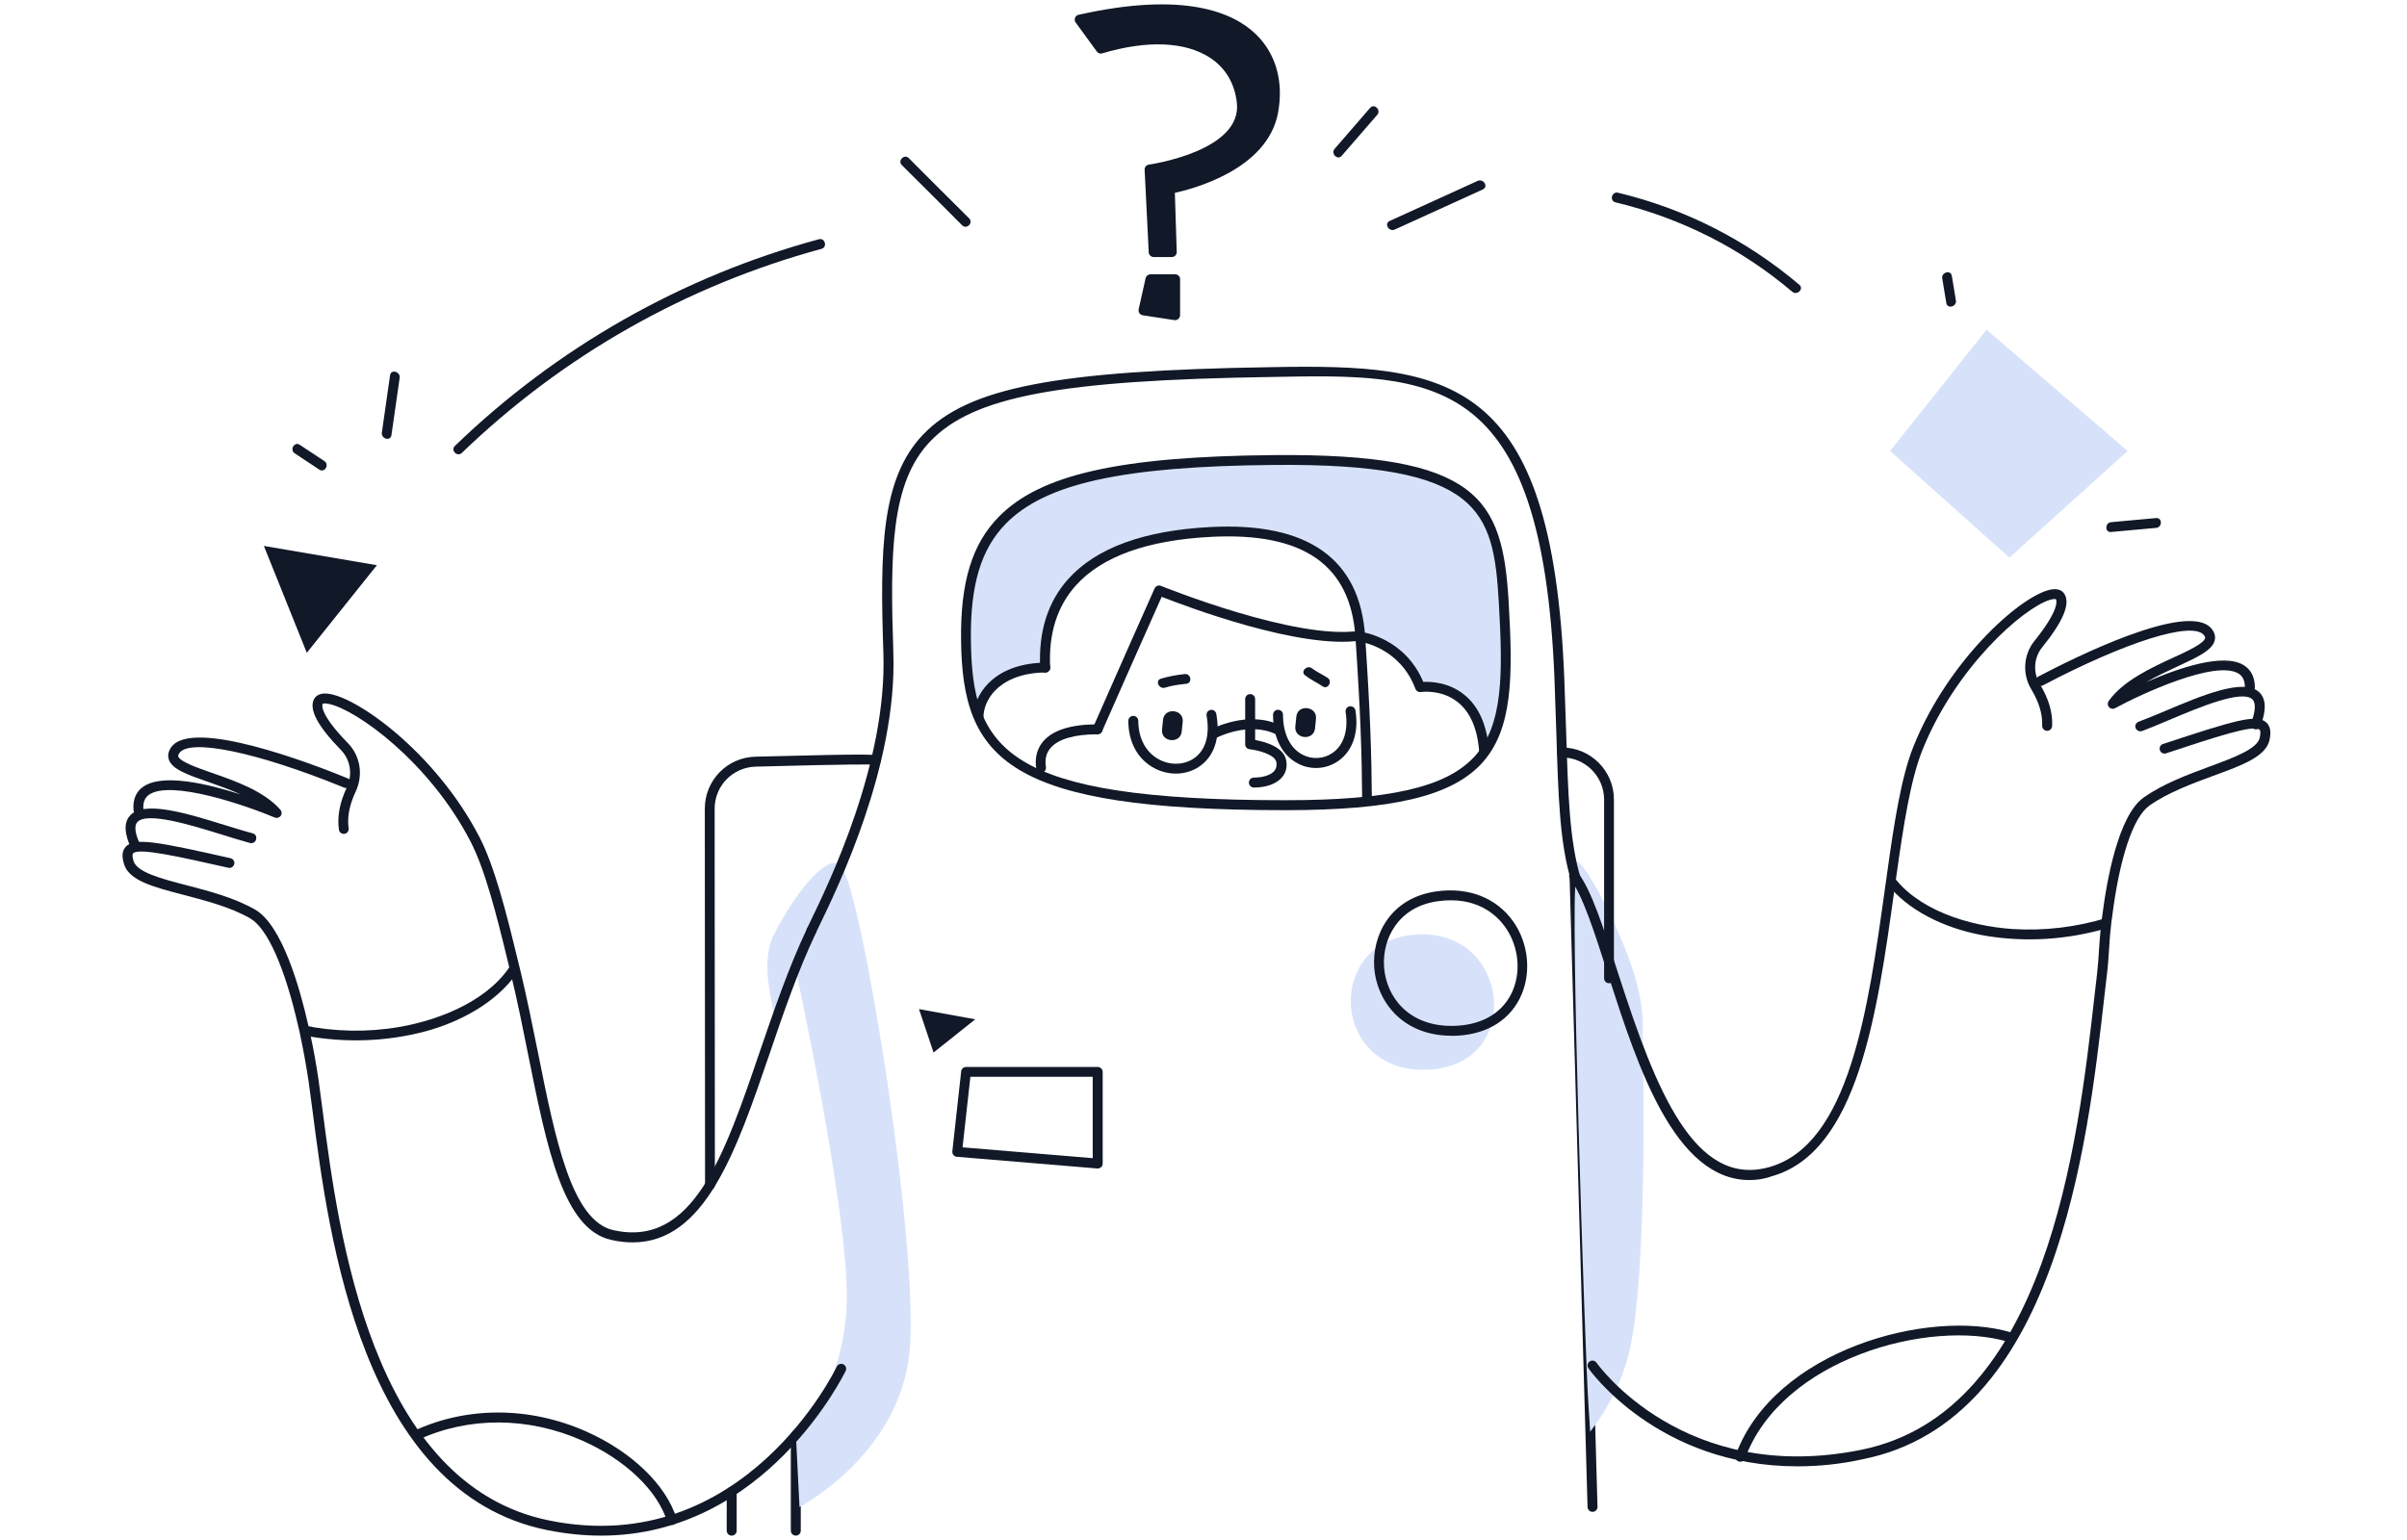 <svg width="300" height="192" viewBox="0 0 300 192" fill="none" xmlns="http://www.w3.org/2000/svg">
<g clip-path="url(#clip0_23016_4483)">
<path d="M120.791 27.223C118.278 24.725 115.765 22.228 113.268 19.715C112.709 19.157 111.841 20.025 112.399 20.584C114.912 23.081 117.425 25.578 119.922 28.091C120.481 28.65 121.349 27.781 120.791 27.223Z" fill="#111827"/>
<path d="M170.768 13.449C169.294 15.155 167.82 16.846 166.347 18.552C165.819 19.157 166.719 20.025 167.231 19.421C168.705 17.714 170.178 16.023 171.652 14.317C172.179 13.728 171.279 12.844 170.768 13.449Z" fill="#111827"/>
<path d="M184.169 22.554C180.508 24.213 176.863 25.889 173.203 27.548C172.474 27.89 173.11 28.944 173.839 28.619C177.499 26.959 181.144 25.284 184.805 23.624C185.55 23.283 184.914 22.228 184.169 22.554Z" fill="#111827"/>
<path d="M175.576 116.613C165.261 118.056 166.083 133.458 177.484 133.381C190.42 133.288 188.326 114.814 175.576 116.613Z" fill="#D7E2FA"/>
<path d="M114.54 125.811L116.354 131.225L121.551 127.083L114.54 125.811Z" fill="#111827"/>
<path d="M32.889 68.063L38.24 81.387L46.973 70.468L32.889 68.063Z" fill="#111827"/>
<path d="M247.594 41.105L235.573 56.228L250.448 69.522L265.184 56.228L247.594 41.105Z" fill="#D7E2FA"/>
<path d="M48.617 46.782C48.276 49.171 47.935 51.544 47.593 53.933C47.485 54.708 48.664 55.05 48.788 54.258C49.129 51.87 49.47 49.497 49.812 47.108C49.92 46.332 48.726 45.991 48.617 46.782Z" fill="#111827"/>
<path d="M243.267 34.389C243.143 33.613 241.948 33.939 242.073 34.715C242.243 35.738 242.414 36.762 242.584 37.786C242.708 38.561 243.903 38.236 243.779 37.46C243.608 36.436 243.437 35.413 243.267 34.389Z" fill="#111827"/>
<path d="M268.736 64.589C266.859 64.76 264.982 64.93 263.121 65.101C262.33 65.178 262.33 66.404 263.121 66.326C264.997 66.156 266.874 65.985 268.736 65.814C269.511 65.752 269.527 64.527 268.736 64.589Z" fill="#111827"/>
<path d="M40.428 57.485C39.404 56.802 38.38 56.12 37.356 55.453C36.689 55.019 36.069 56.073 36.736 56.523C37.76 57.206 38.783 57.888 39.807 58.555C40.474 58.989 41.095 57.919 40.428 57.485Z" fill="#111827"/>
<path d="M102.069 29.828C85.007 34.451 69.418 43.308 56.699 55.593C56.125 56.151 56.994 57.02 57.568 56.461C70.147 44.331 85.534 35.599 102.395 31.023C103.155 30.806 102.829 29.627 102.069 29.828Z" fill="#111827"/>
<path d="M224.266 35.506C217.689 29.937 210.057 26.044 201.666 24.027C200.89 23.841 200.565 25.035 201.34 25.222C209.515 27.192 216.975 30.945 223.382 36.374C223.986 36.886 224.871 36.017 224.266 35.506Z" fill="#111827"/>
<path d="M198.486 188.492C198.161 188.492 197.881 188.228 197.866 187.887L195.617 108.997C195.601 108.656 195.881 108.377 196.222 108.361C196.548 108.361 196.842 108.625 196.858 108.966L199.107 187.856C199.122 188.197 198.843 188.477 198.502 188.492C198.486 188.492 198.486 188.492 198.486 188.492Z" fill="#111827"/>
<path d="M99.184 191.455C98.843 191.455 98.564 191.175 98.564 190.834V178.937C98.564 178.596 98.843 178.317 99.184 178.317C99.525 178.317 99.804 178.596 99.804 178.937V190.834C99.804 191.191 99.525 191.455 99.184 191.455Z" fill="#111827"/>
<path d="M136.814 145.681C136.799 145.681 136.783 145.681 136.768 145.681L119.256 144.223C119.085 144.208 118.93 144.13 118.837 144.006C118.728 143.882 118.682 143.711 118.697 143.541L119.799 133.567C119.83 133.257 120.093 133.024 120.403 133.024H136.814C137.156 133.024 137.435 133.303 137.435 133.645V145.076C137.435 145.247 137.357 145.418 137.233 145.526C137.109 145.619 136.954 145.681 136.814 145.681ZM119.969 143.044L136.194 144.394V134.249H120.946L119.969 143.044Z" fill="#111827"/>
<path d="M180.912 129.131C174.723 129.131 171.575 124.741 171.28 120.646C170.985 116.629 173.281 111.944 179.004 111.138C183.006 110.564 186.496 111.929 188.575 114.845C190.591 117.668 190.917 121.546 189.397 124.524C187.892 127.471 184.899 129.115 180.99 129.146C180.974 129.131 180.943 129.131 180.912 129.131ZM179.175 112.363C174.227 113.061 172.257 117.094 172.505 120.569C172.769 124.229 175.483 127.905 180.912 127.905C180.943 127.905 180.974 127.905 181.005 127.905C184.433 127.874 187.039 126.478 188.327 123.966C189.645 121.406 189.35 118.025 187.598 115.574C186.527 114.07 184.015 111.681 179.175 112.363Z" fill="#111827"/>
<path d="M96.609 127.456C96.175 124.353 94.732 119.933 96.485 116.458C98.982 111.526 103.232 106.081 104.83 107.974C107.451 111.06 114.68 155.965 113.346 168.7C112.012 181.434 99.649 187.887 99.649 187.887L99.199 178.953C99.199 178.953 105.202 173.338 105.528 162.402C105.854 151.467 99.137 120.693 99.137 120.693L96.609 127.456Z" fill="#D7E2FA"/>
<path d="M203.248 167.723C202.333 172.097 200.394 175.664 198.192 178.503C198.114 177.277 198.036 176.037 197.959 174.811C197.54 168.467 195.663 111.619 196.439 109.726C195.275 103.786 199.262 110.781 201.278 115.295C202.984 119.111 205.032 124.074 204.737 128.96C205.063 144.022 204.737 160.618 203.248 167.723Z" fill="#D7E2FA"/>
<path d="M88.497 148.349C88.155 148.349 87.876 148.07 87.876 147.729L87.845 100.839C87.845 97.287 90.622 94.432 94.158 94.339C109.344 93.952 109.406 94.029 109.669 94.355C109.793 94.51 109.84 94.712 109.793 94.898C109.716 95.224 109.375 95.441 109.049 95.348C109.033 95.348 109.018 95.332 109.002 95.332C108.584 95.301 106.226 95.254 94.189 95.58C91.32 95.658 89.071 97.969 89.071 100.839L89.102 147.729C89.117 148.07 88.838 148.349 88.497 148.349Z" fill="#111827"/>
<path d="M200.549 122.585C200.208 122.585 199.929 122.306 199.929 121.965V99.691C199.929 96.79 197.571 94.432 194.67 94.432C194.329 94.432 194.05 94.153 194.05 93.812C194.05 93.471 194.329 93.192 194.67 93.192C198.253 93.192 201.154 96.108 201.154 99.675V121.949C201.154 122.306 200.89 122.585 200.549 122.585Z" fill="#111827"/>
<path d="M91.196 191.455C90.854 191.455 90.575 191.175 90.575 190.834V185.979C90.575 185.638 90.854 185.359 91.196 185.359C91.537 185.359 91.816 185.638 91.816 185.979V190.834C91.816 191.191 91.537 191.455 91.196 191.455Z" fill="#111827"/>
<path d="M184.96 93.828C184.371 84.505 176.957 85.669 176.957 85.669C174.894 80.1 169.558 79.402 169.558 79.402C169.108 72.593 165.711 65.551 150.944 66.311C136.178 67.071 129.772 73.384 130.284 83.233C124.126 83.311 121.923 87.034 121.954 89.484C120.76 86.754 120.434 83.497 120.403 79.743C120.217 63.1 128.252 57.64 158.762 57.345C184.2 57.097 186.698 62.557 187.427 75.059C187.908 83.621 187.97 89.748 184.96 93.828Z" fill="#D7E2FA"/>
<path d="M160.205 101.009C125.599 101.009 119.938 94.743 119.783 79.759C119.705 72.562 121.148 67.831 124.483 64.434C129.663 59.145 139.59 56.911 158.747 56.74C184.278 56.508 187.272 62.123 188.032 75.028C188.559 84.18 188.621 90.989 184.588 95.27C180.788 99.287 173.498 101.009 160.205 101.009ZM158.762 57.966C139.963 58.136 130.299 60.261 125.367 65.287C122.28 68.436 120.931 72.887 121.008 79.743C121.163 93.362 125.072 99.768 160.205 99.768C173.126 99.768 180.152 98.171 183.689 94.417C187.396 90.493 187.318 83.931 186.806 75.09C186.139 63.674 184.573 57.733 158.762 57.966Z" fill="#111827"/>
<path d="M136.799 91.532C136.721 91.532 136.628 91.516 136.55 91.485C136.24 91.346 136.101 90.989 136.24 90.679C138.427 85.669 143.903 73.368 143.903 73.368C144.042 73.058 144.399 72.918 144.694 73.043C144.864 73.105 161.508 79.868 169.45 78.642C169.791 78.596 170.101 78.828 170.148 79.154C170.194 79.495 169.977 79.805 169.636 79.852C162.113 81.015 147.827 75.602 144.787 74.408C143.701 76.843 139.28 86.785 137.357 91.175C137.264 91.392 137.047 91.532 136.799 91.532Z" fill="#111827"/>
<path d="M129.756 96.325C129.462 96.325 129.198 96.108 129.152 95.813C128.95 94.525 129.245 93.362 130.005 92.447C131.215 91.02 133.51 90.306 136.799 90.306C137.14 90.306 137.419 90.586 137.419 90.927C137.419 91.268 137.14 91.547 136.799 91.547C133.913 91.547 131.897 92.137 130.935 93.254C130.392 93.889 130.206 94.68 130.361 95.627C130.408 95.968 130.191 96.278 129.85 96.34C129.819 96.325 129.787 96.325 129.756 96.325Z" fill="#111827"/>
<path d="M156.281 98.186C155.939 98.186 155.66 97.907 155.66 97.566C155.66 97.224 155.939 96.945 156.281 96.945C157.428 96.945 158.375 96.635 158.824 96.123C159.073 95.828 159.15 95.472 159.088 95.037C158.917 94.06 156.761 93.517 155.738 93.409C155.427 93.378 155.195 93.114 155.195 92.804V87.158C155.195 86.816 155.474 86.537 155.815 86.537C156.157 86.537 156.436 86.816 156.436 87.158V92.261C157.584 92.463 160.034 93.098 160.314 94.836C160.453 95.627 160.267 96.356 159.786 96.914C159.073 97.736 157.832 98.186 156.281 98.186Z" fill="#111827"/>
<path d="M147.656 84.04C146.648 84.148 145.671 84.319 144.694 84.614C143.934 84.847 144.446 85.963 145.206 85.731C146.059 85.467 146.958 85.343 147.858 85.25C148.649 85.157 148.448 83.947 147.656 84.04Z" fill="#111827"/>
<path d="M165.463 84.505C164.827 84.086 164.129 83.792 163.524 83.326C162.904 82.846 162.035 83.73 162.671 84.21C163.353 84.738 164.145 85.095 164.858 85.576C165.525 86.01 166.114 84.924 165.463 84.505Z" fill="#111827"/>
<path d="M170.396 100.234C170.054 100.234 169.775 99.954 169.775 99.629C169.729 93.827 169.574 88.895 168.938 79.449C168.333 70.437 162.454 66.342 150.976 66.931C143.034 67.334 137.357 69.366 134.1 72.981C131.757 75.586 130.672 79.014 130.889 83.202C130.904 83.544 130.641 83.838 130.299 83.854C129.927 83.854 129.663 83.606 129.648 83.264C129.415 78.751 130.594 75.012 133.169 72.158C136.659 68.296 142.615 66.125 150.898 65.706C163.028 65.085 169.512 69.677 170.147 79.371C170.783 88.817 170.939 93.951 170.985 99.629C171.016 99.954 170.752 100.234 170.396 100.234Z" fill="#111827"/>
<path d="M101.138 116.644C101.045 116.644 100.952 116.629 100.875 116.582C100.564 116.443 100.44 116.07 100.58 115.76L100.968 114.954C103.341 110.052 110.554 95.161 110.104 81.481C109.669 68.575 109.794 59.703 115.021 54.212C120.636 48.318 131.587 46.193 158.436 45.774C180.757 45.355 193.445 46.937 194.965 84.49C195.058 86.894 195.136 89.128 195.198 91.206C195.446 99.163 195.617 104.918 197.028 109.54C197.121 109.866 196.951 110.207 196.625 110.316C196.299 110.409 195.958 110.238 195.849 109.912C194.391 105.135 194.221 99.318 193.972 91.253C193.91 89.174 193.833 86.941 193.74 84.536C192.189 46.348 178.772 46.611 158.467 46.999C132.005 47.403 121.272 49.435 115.92 55.05C111.019 60.184 110.926 68.839 111.345 81.434C111.81 95.41 104.489 110.517 102.084 115.481L101.697 116.288C101.588 116.52 101.371 116.644 101.138 116.644Z" fill="#111827"/>
<path d="M121.954 89.5L121.334 89.484C121.318 87.995 121.97 86.444 123.164 85.219C124.296 84.055 126.452 82.659 130.284 82.613C130.594 82.613 130.904 82.876 130.904 83.218C130.904 83.559 130.64 83.838 130.299 83.838C126.887 83.885 125.025 85.079 124.048 86.072C123.102 87.034 122.559 88.305 122.575 89.469L121.954 89.5Z" fill="#111827"/>
<path d="M184.387 94.774C184.387 94.82 184.387 94.851 184.402 94.898C184.775 94.541 185.178 94.2 185.597 93.889C185.597 93.859 185.597 93.828 185.597 93.796C185.395 90.508 184.34 88.088 182.479 86.599C180.571 85.064 178.369 84.971 177.391 85.017C175.111 79.573 169.884 78.813 169.667 78.782C169.326 78.735 169.015 78.968 168.969 79.309C168.922 79.65 169.155 79.96 169.496 80.007C169.698 80.038 174.491 80.752 176.414 85.886C176.523 86.165 176.786 86.32 177.081 86.274C177.112 86.274 179.671 85.901 181.719 87.561C183.286 88.833 184.185 90.942 184.371 93.874C184.371 94.169 184.387 94.463 184.387 94.774Z" fill="#111827"/>
<path d="M146.555 96.449C145.702 96.449 144.818 96.247 144.011 95.844C141.871 94.774 140.63 92.602 140.63 89.872C140.63 89.531 140.909 89.252 141.25 89.252C141.592 89.252 141.871 89.531 141.871 89.872C141.886 92.121 142.863 93.889 144.57 94.743C146.028 95.472 147.734 95.347 148.928 94.463C150.293 93.44 150.805 91.578 150.386 89.221C150.324 88.879 150.557 88.569 150.883 88.507C151.224 88.445 151.534 88.678 151.596 89.004C152.279 92.835 150.681 94.681 149.657 95.441C148.773 96.108 147.672 96.449 146.555 96.449Z" fill="#111827"/>
<path d="M164.02 95.751C163.26 95.751 162.5 95.58 161.802 95.208C159.801 94.2 158.669 91.966 158.669 89.112C158.669 88.771 158.948 88.492 159.289 88.492C159.631 88.492 159.91 88.771 159.91 89.112C159.91 91.485 160.809 93.316 162.376 94.107C163.601 94.727 165.044 94.618 166.145 93.827C167.495 92.85 168.069 91.004 167.712 88.771C167.665 88.43 167.883 88.119 168.224 88.057C168.565 88.011 168.875 88.228 168.937 88.569C169.372 91.268 168.627 93.548 166.874 94.82C166.006 95.441 165.029 95.751 164.02 95.751Z" fill="#111827"/>
<path d="M151.131 92.152C150.914 92.152 150.697 92.044 150.588 91.827C150.418 91.532 150.542 91.16 150.836 90.989C151.022 90.88 155.49 88.492 159.538 90.415C159.848 90.555 159.972 90.927 159.833 91.237C159.693 91.547 159.321 91.671 159.011 91.532C155.521 89.872 151.472 92.044 151.426 92.075C151.333 92.121 151.224 92.152 151.131 92.152Z" fill="#111827"/>
<path d="M161.57 89.345L161.446 90.57C161.275 92.152 163.726 92.4 163.897 90.834L164.021 89.609C164.176 88.026 161.725 87.763 161.57 89.345Z" fill="#111827"/>
<path d="M144.957 89.733L144.833 90.958C144.663 92.54 147.113 92.788 147.284 91.222L147.408 89.996C147.579 88.414 145.128 88.15 144.957 89.733Z" fill="#111827"/>
<path d="M78.849 154.895C78.011 154.895 77.127 154.802 76.181 154.585C70.194 153.266 68.177 143.184 65.835 131.52C65.184 128.247 64.501 124.865 63.71 121.577C63.57 121.034 63.446 120.522 63.322 119.979C61.88 114.023 60.453 108.377 58.622 104.871C53.504 94.991 44.43 88.476 41.002 87.763C40.49 87.654 40.257 87.716 40.211 87.747C40.133 87.933 39.869 89.066 43.344 92.633C44.926 94.246 45.298 96.635 44.321 98.713C43.545 100.373 43.251 101.893 43.453 103.258C43.499 103.6 43.266 103.91 42.941 103.956C42.599 104.003 42.289 103.77 42.243 103.444C42.01 101.831 42.336 100.063 43.22 98.186C43.98 96.573 43.685 94.727 42.475 93.486C39.621 90.555 38.52 88.507 39.109 87.22C39.233 86.956 39.575 86.491 40.443 86.46C40.459 86.46 40.49 86.46 40.505 86.46C44.042 86.46 54.248 93.734 59.724 104.298C61.616 107.927 63.074 113.651 64.532 119.685C64.656 120.212 64.78 120.739 64.92 121.267C65.711 124.586 66.393 127.983 67.06 131.271C69.216 142.052 71.248 152.227 76.46 153.375C86.341 155.562 90.219 144.239 94.686 131.147C96.454 125.998 98.269 120.662 100.596 115.745C100.735 115.435 101.107 115.31 101.418 115.45C101.728 115.59 101.852 115.962 101.712 116.272C99.417 121.112 97.602 126.416 95.865 131.535C91.754 143.525 87.876 154.895 78.849 154.895Z" fill="#111827"/>
<path d="M34.472 101.971C34.394 101.971 34.316 101.955 34.239 101.924C30.78 100.466 21.225 97.131 18.526 99.117C18.014 99.505 17.797 100.094 17.875 100.932C17.906 101.273 17.657 101.568 17.316 101.599C16.975 101.63 16.68 101.381 16.649 101.04C16.494 99.442 17.177 98.558 17.797 98.124C20.186 96.371 25.863 97.705 30.02 99.055C28.686 98.45 27.274 97.953 26.003 97.504C23.366 96.588 21.442 95.921 21.039 94.681C20.93 94.355 20.884 93.828 21.318 93.192C23.862 89.453 38.846 95.192 43.375 97.054C43.685 97.178 43.84 97.535 43.716 97.86C43.592 98.171 43.22 98.326 42.91 98.202C32.083 93.781 23.614 92.013 22.342 93.905C22.171 94.153 22.202 94.262 22.218 94.308C22.435 94.96 24.544 95.704 26.406 96.356C29.306 97.364 32.936 98.636 34.952 100.963C35.139 101.18 35.154 101.49 34.983 101.723C34.859 101.878 34.673 101.971 34.472 101.971Z" fill="#111827"/>
<path d="M31.493 103.894C30.531 103.646 29.368 103.274 28.127 102.901C23.334 101.412 17.905 99.722 16.184 101.707C15.408 102.591 15.486 103.972 16.416 105.926C16.416 105.942 16.432 105.942 16.432 105.957C16.788 105.942 17.145 105.957 17.486 105.988C17.595 105.818 17.611 105.585 17.517 105.399C16.835 103.987 16.695 102.979 17.099 102.514C18.293 101.133 23.97 102.917 27.739 104.08C28.996 104.468 30.175 104.84 31.167 105.104C31.493 105.182 31.834 104.996 31.912 104.67C32.02 104.313 31.834 103.972 31.493 103.894Z" fill="#111827"/>
<path d="M74.909 191.455C72.799 191.455 70.581 191.237 68.239 190.772C45.097 186.134 40.955 154.026 38.97 138.608C38.784 137.15 38.613 135.863 38.458 134.792C38.163 132.838 37.822 130.977 37.465 129.286C37.388 128.852 37.294 128.433 37.186 128.014C35.511 120.631 33.324 115.714 31.168 114.488C28.717 113.092 25.63 112.286 22.9 111.572C19.084 110.58 16.075 109.788 15.455 107.725C15.269 107.105 15.083 106.205 15.672 105.569C16.789 104.375 19.689 104.964 28.732 106.996C29.058 107.074 29.275 107.4 29.198 107.725C29.12 108.051 28.794 108.268 28.469 108.191C22.202 106.779 17.27 105.662 16.587 106.392C16.479 106.516 16.494 106.857 16.649 107.353C17.068 108.749 20.062 109.54 23.226 110.362C26.018 111.091 29.198 111.913 31.788 113.403C35.154 115.31 37.372 123.19 38.396 127.704C38.504 128.123 38.613 128.588 38.691 129.038C39.063 130.744 39.404 132.621 39.699 134.606C39.854 135.692 40.025 136.979 40.211 138.453C42.165 153.592 46.229 185.111 68.503 189.578C92.716 194.448 104.179 170.639 104.287 170.39C104.427 170.08 104.799 169.956 105.109 170.096C105.419 170.235 105.544 170.608 105.404 170.918C105.28 171.135 95.492 191.455 74.909 191.455Z" fill="#111827"/>
<path d="M37.775 127.828C37.9 128.262 37.977 128.697 38.07 129.131C42.972 130.031 48.059 129.891 52.945 128.604C57.319 127.44 61.802 125.02 64.346 121.422C64.206 120.879 64.082 120.352 63.958 119.824C61.321 124.54 55.039 127.145 49.719 128.045C45.717 128.728 41.684 128.635 37.775 127.828Z" fill="#111827"/>
<path d="M83.735 190.121C83.471 190.121 83.223 189.95 83.145 189.686C81.967 185.84 77.903 181.962 72.567 179.604C65.851 176.626 58.39 176.595 52.123 179.511C51.813 179.651 51.456 179.527 51.301 179.216C51.161 178.906 51.286 178.549 51.596 178.394C58.188 175.323 66.006 175.339 73.063 178.472C78.725 180.985 83.037 185.142 84.324 189.33C84.417 189.655 84.247 189.997 83.921 190.105C83.859 190.105 83.797 190.121 83.735 190.121Z" fill="#111827"/>
<path d="M218.046 147.124C208.708 147.124 204.086 132.822 200.627 122.135L200.394 121.422C198.704 116.148 197.245 111.588 195.694 109.556C195.493 109.292 195.539 108.904 195.803 108.687C196.067 108.485 196.454 108.532 196.672 108.796C198.347 110.998 199.851 115.636 201.573 121.018L201.806 121.732C206.335 135.754 211.174 148.132 220.512 145.51C230.501 142.703 232.844 125.796 234.922 110.874L234.969 110.517C235.062 109.959 235.124 109.432 235.201 108.889C236.054 102.731 236.954 96.899 238.474 93.098C242.91 81.992 252.45 73.725 255.924 73.461C256.808 73.399 257.165 73.818 257.32 74.082C258.049 75.307 257.134 77.479 254.528 80.705C253.473 82.008 253.365 83.854 254.249 85.312C255.35 87.127 255.862 88.879 255.769 90.523C255.754 90.865 255.459 91.129 255.118 91.113C254.776 91.097 254.513 90.803 254.528 90.462C254.59 89.066 254.14 87.545 253.179 85.948C252.031 84.055 252.186 81.636 253.551 79.929C256.715 75.99 256.343 74.873 256.234 74.702C256.203 74.687 255.971 74.64 255.459 74.795C252.108 75.85 243.717 83.218 239.591 93.548C238.117 97.224 237.233 102.979 236.38 109.044C236.303 109.587 236.225 110.114 236.147 110.672L236.101 111.014C233.976 126.308 231.572 143.649 220.807 146.658C219.861 147 218.93 147.124 218.046 147.124Z" fill="#111827"/>
<path d="M263.323 88.368C263.152 88.368 262.982 88.29 262.857 88.166C262.671 87.949 262.656 87.638 262.811 87.406C264.595 84.893 268.069 83.28 270.861 81.992C272.661 81.17 274.693 80.224 274.832 79.557C274.848 79.511 274.863 79.402 274.677 79.169C273.219 77.417 264.967 80.007 254.621 85.451C254.326 85.606 253.954 85.498 253.783 85.188C253.628 84.893 253.737 84.521 254.047 84.35C258.375 82.07 272.723 74.888 275.623 78.363C276.104 78.937 276.12 79.464 276.042 79.805C275.763 81.062 273.917 81.915 271.389 83.094C270.163 83.668 268.798 84.288 267.526 85.033C271.528 83.28 277.066 81.388 279.61 82.908C280.261 83.295 281.037 84.086 281.037 85.7C281.037 86.041 280.757 86.32 280.416 86.32C280.075 86.32 279.796 86.041 279.796 85.7C279.796 84.862 279.532 84.288 278.974 83.962C276.104 82.256 266.906 86.506 263.618 88.29C263.524 88.352 263.431 88.368 263.323 88.368Z" fill="#111827"/>
<path d="M266.751 91.175C266.503 91.175 266.27 91.02 266.177 90.772C266.053 90.446 266.224 90.105 266.55 89.981C267.48 89.639 268.613 89.159 269.807 88.662C274.429 86.708 279.672 84.49 281.58 86.305C282.433 87.111 282.495 88.492 281.751 90.523C281.626 90.849 281.285 91.004 280.959 90.896C280.634 90.787 280.479 90.43 280.587 90.105C281.13 88.631 281.177 87.623 280.727 87.189C279.408 85.932 273.917 88.259 270.288 89.794C269.078 90.306 267.93 90.787 266.984 91.144C266.891 91.159 266.813 91.175 266.751 91.175Z" fill="#111827"/>
<path d="M224.018 182.815C206.599 182.815 198.068 170.732 197.975 170.592C197.788 170.313 197.85 169.925 198.13 169.739C198.409 169.553 198.797 169.615 198.983 169.894C199.091 170.049 209.856 185.235 231.99 180.752C255.149 176.068 258.98 142.439 261.027 124.369C261.151 123.283 261.26 122.259 261.384 121.282C261.493 120.32 261.555 119.359 261.617 118.397C261.679 117.466 261.741 116.551 261.834 115.652C261.865 115.217 261.927 114.752 262.005 114.287C262.578 109.711 264.021 101.661 267.185 99.427C269.621 97.705 272.692 96.573 275.406 95.565C278.477 94.432 281.378 93.362 281.657 91.935C281.75 91.423 281.75 91.082 281.626 90.973C280.882 90.306 276.073 91.904 269.977 93.921C269.652 94.029 269.31 93.859 269.202 93.533C269.093 93.207 269.264 92.866 269.589 92.757C278.384 89.857 281.223 88.972 282.448 90.058C283.1 90.632 283.007 91.547 282.883 92.183C282.479 94.293 279.548 95.379 275.84 96.728C273.204 97.705 270.21 98.806 267.899 100.435C265.867 101.862 264.161 106.981 263.23 114.457C263.152 114.907 263.106 115.341 263.075 115.76C262.966 116.66 262.92 117.544 262.858 118.459C262.796 119.436 262.734 120.414 262.609 121.406C262.501 122.383 262.377 123.407 262.253 124.477C260.159 142.858 256.265 177.06 232.239 181.915C229.307 182.567 226.577 182.815 224.018 182.815Z" fill="#111827"/>
<path d="M262.625 114.426C262.547 114.876 262.501 115.31 262.47 115.76C257.677 117.141 252.605 117.497 247.626 116.691C243.158 115.962 238.474 113.992 235.589 110.657C235.682 110.099 235.744 109.571 235.822 109.028C238.908 113.465 245.407 115.45 250.79 115.822C254.807 116.086 258.809 115.59 262.625 114.426Z" fill="#111827"/>
<path d="M216.913 182.241C216.836 182.241 216.774 182.225 216.696 182.21C216.37 182.086 216.215 181.745 216.324 181.419C221.132 168.296 240.444 163.085 250.619 166.109C250.945 166.202 251.131 166.544 251.038 166.869C250.945 167.195 250.604 167.381 250.278 167.288C240.537 164.403 222.063 169.351 217.487 181.853C217.394 182.086 217.162 182.241 216.913 182.241Z" fill="#111827"/>
<path d="M156.544 4.282C153.721 1.536 147.594 -1.116 134.425 1.846C134.224 1.893 134.053 2.033 133.991 2.234C133.913 2.436 133.944 2.653 134.069 2.808L136.705 6.422C136.861 6.639 137.124 6.732 137.372 6.655C142.972 4.98 147.749 5.181 150.836 7.213C152.728 8.454 153.876 10.378 154.156 12.782C154.869 18.862 143.298 20.506 143.189 20.522C142.879 20.568 142.646 20.848 142.662 21.158L143.174 31.457C143.189 31.783 143.468 32.047 143.794 32.047H146.043C146.214 32.047 146.369 31.985 146.493 31.86C146.602 31.736 146.679 31.581 146.664 31.411L146.431 24.043C148.758 23.531 157.909 21.127 159.274 14.147C160.019 10.238 159.057 6.732 156.544 4.282Z" fill="#111827"/>
<path d="M146.477 34.203H143.39C143.096 34.203 142.848 34.404 142.786 34.684L141.917 38.561C141.886 38.732 141.917 38.903 142.01 39.042C142.103 39.182 142.258 39.275 142.429 39.306L146.369 39.911C146.4 39.911 146.431 39.911 146.462 39.911C146.601 39.911 146.756 39.864 146.865 39.756C147.005 39.632 147.082 39.461 147.082 39.29V34.808C147.098 34.482 146.818 34.203 146.477 34.203Z" fill="#111827"/>
</g>
<defs>
<clipPath id="clip0_23016_4483">
<rect width="300" height="190.909" fill="white" transform="translate(0 0.545)"/>
</clipPath>
</defs>
</svg>
